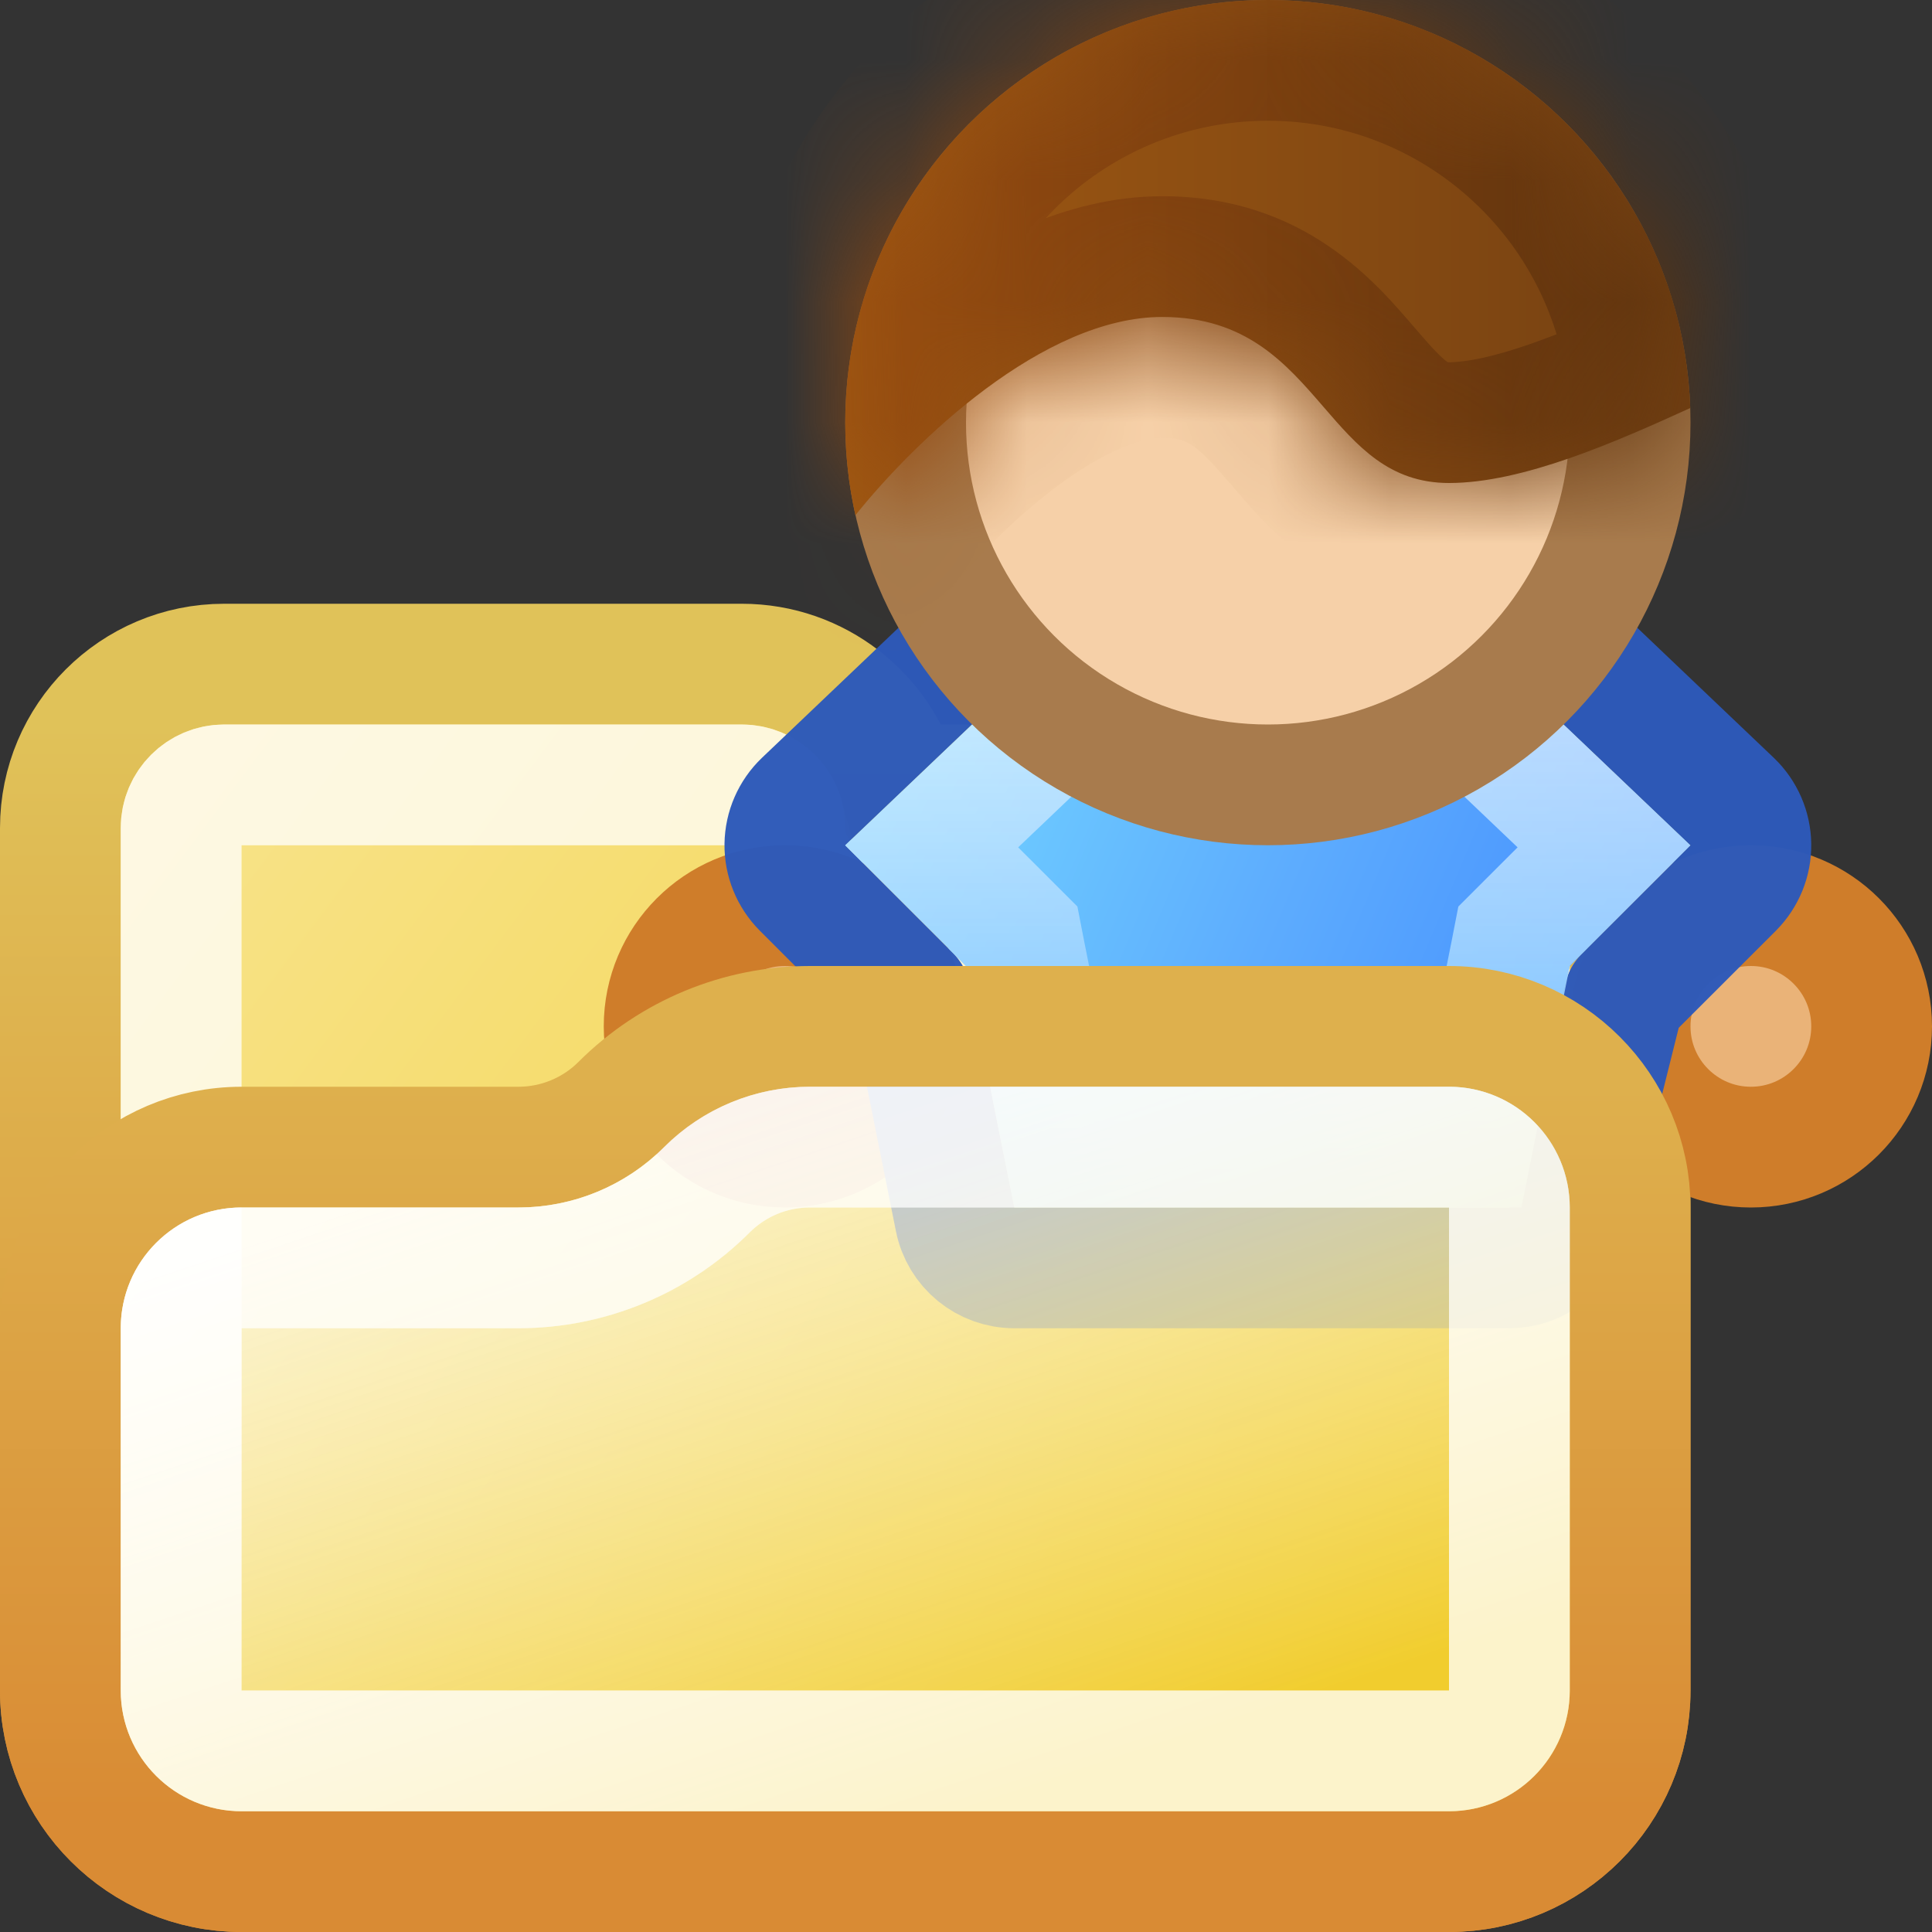 <svg width="16" height="16" viewBox="0 0 16 16" fill="none" xmlns="http://www.w3.org/2000/svg">
<rect x="0" y="0" width="16" height="16" fill="#333333" stroke="none"/>
<g clip-path="url(#clip0_324_11701)">
<path d="M6.143 5.5H1.857C1.108 5.5 0.5 6.108 0.5 6.857V14C0.5 14.828 1.172 15.5 2 15.5H12C12.828 15.5 13.5 14.828 13.5 14V8C13.5 7.172 12.828 6.5 12 6.5H7.453C7.296 5.924 6.769 5.5 6.143 5.5Z" fill="url(#paint0_linear_324_11701)" stroke="url(#paint1_linear_324_11701)"/>
<path d="M1.857 6.5H6.143C6.34 6.5 6.5 6.66 6.5 6.857C6.5 7.212 6.788 7.5 7.143 7.5H12C12.276 7.5 12.5 7.724 12.5 8V14C12.5 14.276 12.276 14.5 12 14.5H2C1.724 14.5 1.5 14.276 1.5 14V6.857C1.5 6.66 1.66 6.5 1.857 6.5Z" stroke="white" stroke-opacity="0.5" stroke-linejoin="round" style="mix-blend-mode:soft-light"/>
<path d="M1.857 6.5H6.143C6.34 6.5 6.5 6.66 6.5 6.857C6.5 7.212 6.788 7.5 7.143 7.5H12C12.276 7.5 12.5 7.724 12.5 8V14C12.5 14.276 12.276 14.5 12 14.5H2C1.724 14.5 1.5 14.276 1.5 14V6.857C1.5 6.66 1.66 6.5 1.857 6.5Z" stroke="white" stroke-opacity="0.5" stroke-linejoin="round" style="mix-blend-mode:hard-light"/>
<circle cx="6.5" cy="8.5" r="1" fill="#EAB378" stroke="#CF7D2A"/>
<circle cx="14.5" cy="8.5" r="1" fill="#EAB378" stroke="#CF7D2A"/>
<path d="M12.5 10H8.4L8 8L7 7L9.1 5H11.9L14 7L13 8L12.5 10Z" fill="url(#paint2_linear_324_11701)"/>
<path d="M12.5 10.5C12.729 10.5 12.929 10.344 12.985 10.121L13.451 8.256L14.354 7.354C14.449 7.258 14.502 7.129 14.5 6.994C14.498 6.859 14.442 6.731 14.345 6.638L12.245 4.638C12.152 4.549 12.028 4.5 11.9 4.5H9.1C8.972 4.5 8.848 4.549 8.755 4.638L6.655 6.638C6.558 6.731 6.502 6.859 6.5 6.994C6.498 7.129 6.551 7.258 6.646 7.354L7.539 8.247L7.91 10.098C7.956 10.332 8.162 10.5 8.4 10.5H12.5Z" stroke="#2E5ABA" stroke-opacity="0.973" stroke-linejoin="round"/>
<path d="M11.7 5.5L13.284 7.009L12.646 7.646L12.539 7.753L12.51 7.902L12.19 9.5H8.81L8.49 7.902L8.461 7.753L8.354 7.646L7.716 7.009L9.3 5.5H11.7Z" stroke="url(#paint3_linear_324_11701)"/>
<circle cx="10.5" cy="3.5" r="3" fill="#F6D0A8" stroke="#A87B4D"/>
<mask id="path-9-inside-1_324_11701" fill="white">
<path fill-rule="evenodd" clip-rule="evenodd" d="M7.084 4.267C7.571 3.659 8.637 2.625 9.625 2.625C10.318 2.625 10.648 3.008 10.961 3.37C11.24 3.693 11.504 4 12 4C12.61 4 13.377 3.662 13.998 3.379C13.934 1.502 12.393 0 10.5 0C8.567 0 7 1.567 7 3.5C7 3.763 7.029 4.02 7.084 4.267Z"/>
</mask>
<path fill-rule="evenodd" clip-rule="evenodd" d="M7.084 4.267C7.571 3.659 8.637 2.625 9.625 2.625C10.318 2.625 10.648 3.008 10.961 3.37C11.24 3.693 11.504 4 12 4C12.61 4 13.377 3.662 13.998 3.379C13.934 1.502 12.393 0 10.5 0C8.567 0 7 1.567 7 3.5C7 3.763 7.029 4.02 7.084 4.267Z" fill="url(#paint4_linear_324_11701)"/>
<path d="M7.084 4.267L6.108 4.485L6.563 6.518L7.865 4.891L7.084 4.267ZM10.961 3.37L10.204 4.023L10.961 3.37ZM13.998 3.379L14.413 4.289L15.02 4.012L14.997 3.345L13.998 3.379ZM9.625 1.625C8.809 1.625 8.081 2.036 7.571 2.415C7.036 2.811 6.588 3.287 6.304 3.642L7.865 4.891C8.067 4.638 8.395 4.293 8.762 4.021C9.154 3.731 9.453 3.625 9.625 3.625V1.625ZM11.718 2.717C11.402 2.351 10.807 1.625 9.625 1.625V3.625C9.765 3.625 9.827 3.657 9.875 3.69C9.956 3.745 10.034 3.827 10.204 4.023L11.718 2.717ZM12 3C11.982 3 11.982 2.998 11.991 3.001C11.999 3.003 11.997 3.005 11.982 2.994C11.965 2.982 11.936 2.958 11.89 2.91C11.841 2.859 11.791 2.802 11.718 2.717L10.204 4.023C10.449 4.308 10.991 5 12 5V3ZM13.583 2.469C13.272 2.611 12.964 2.748 12.667 2.851C12.361 2.957 12.14 3 12 3V5C12.47 5 12.938 4.874 13.323 4.74C13.718 4.604 14.103 4.43 14.413 4.289L13.583 2.469ZM10.5 1C11.852 1 12.953 2.073 12.998 3.413L14.997 3.345C14.915 0.931 12.934 -1 10.5 -1V1ZM8 3.5C8 2.119 9.119 1 10.5 1V-1C8.015 -1 6 1.015 6 3.5H8ZM8.06 4.048C8.021 3.873 8 3.689 8 3.5H6C6 3.837 6.037 4.167 6.108 4.485L8.06 4.048Z" fill="url(#paint5_linear_324_11701)" mask="url(#path-9-inside-1_324_11701)"/>
<path d="M13.5 14V10C13.5 9.172 12.828 8.5 12 8.5H6.707C6.122 8.5 5.56 8.733 5.146 9.146C4.92 9.373 4.613 9.5 4.293 9.5H2C1.172 9.5 0.5 10.172 0.5 11V14C0.5 14.828 1.172 15.5 2 15.5H12C12.828 15.5 13.5 14.828 13.5 14Z" fill="url(#paint6_linear_324_11701)" stroke="url(#paint7_linear_324_11701)"/>
<path d="M12.5 10V14C12.5 14.276 12.276 14.5 12 14.5H2C1.724 14.5 1.5 14.276 1.5 14V11C1.5 10.724 1.724 10.5 2 10.5H4.293C4.878 10.5 5.44 10.268 5.854 9.854C6.08 9.627 6.387 9.5 6.707 9.5H12C12.276 9.5 12.5 9.724 12.5 10Z" stroke="white" stroke-opacity="0.5" style="mix-blend-mode:hard-light"/>
<path d="M12.5 10V14C12.5 14.276 12.276 14.5 12 14.5H2C1.724 14.5 1.5 14.276 1.5 14V11C1.5 10.724 1.724 10.5 2 10.5H4.293C4.878 10.5 5.44 10.268 5.854 9.854C6.08 9.627 6.387 9.5 6.707 9.5H12C12.276 9.5 12.5 9.724 12.5 10Z" stroke="white" stroke-opacity="0.5" style="mix-blend-mode:soft-light"/>
</g>
<defs>
<linearGradient id="paint0_linear_324_11701" x1="1" y1="6" x2="13" y2="15" gradientUnits="userSpaceOnUse">
<stop stop-color="#F8E48E"/>
<stop offset="1" stop-color="#F1CD2E"/>
</linearGradient>
<linearGradient id="paint1_linear_324_11701" x1="7" y1="6" x2="7" y2="15" gradientUnits="userSpaceOnUse">
<stop stop-color="#E0C259"/>
<stop offset="1" stop-color="#D98C34"/>
</linearGradient>
<linearGradient id="paint2_linear_324_11701" x1="13.3" y1="9.167" x2="7.35" y2="6.668" gradientUnits="userSpaceOnUse">
<stop stop-color="#438DFF"/>
<stop offset="0.489" stop-color="#5DACFE"/>
<stop offset="1" stop-color="#72D4FF"/>
</linearGradient>
<linearGradient id="paint3_linear_324_11701" x1="10.5" y1="5" x2="10.5" y2="10" gradientUnits="userSpaceOnUse">
<stop stop-color="white" stop-opacity="0.66"/>
<stop offset="1" stop-color="#63BAFF"/>
</linearGradient>
<linearGradient id="paint4_linear_324_11701" x1="13.998" y1="2.133" x2="7" y2="2.133" gradientUnits="userSpaceOnUse">
<stop stop-color="#754112"/>
<stop offset="1" stop-color="#9F5812"/>
</linearGradient>
<linearGradient id="paint5_linear_324_11701" x1="13.998" y1="2.133" x2="7" y2="2.133" gradientUnits="userSpaceOnUse">
<stop stop-color="#5C320E"/>
<stop offset="1" stop-color="#974B0F"/>
</linearGradient>
<linearGradient id="paint6_linear_324_11701" x1="6" y1="9" x2="8" y2="15" gradientUnits="userSpaceOnUse">
<stop stop-color="white" stop-opacity="0.66"/>
<stop offset="1" stop-color="#F1CD2E"/>
</linearGradient>
<linearGradient id="paint7_linear_324_11701" x1="7" y1="9" x2="7" y2="15" gradientUnits="userSpaceOnUse">
<stop stop-color="#DEB04D"/>
<stop offset="1" stop-color="#D98B34"/>
</linearGradient>
<clipPath id="clip0_324_11701">
<rect width="16" height="16" fill="white"/>
</clipPath>
</defs>
</svg>
